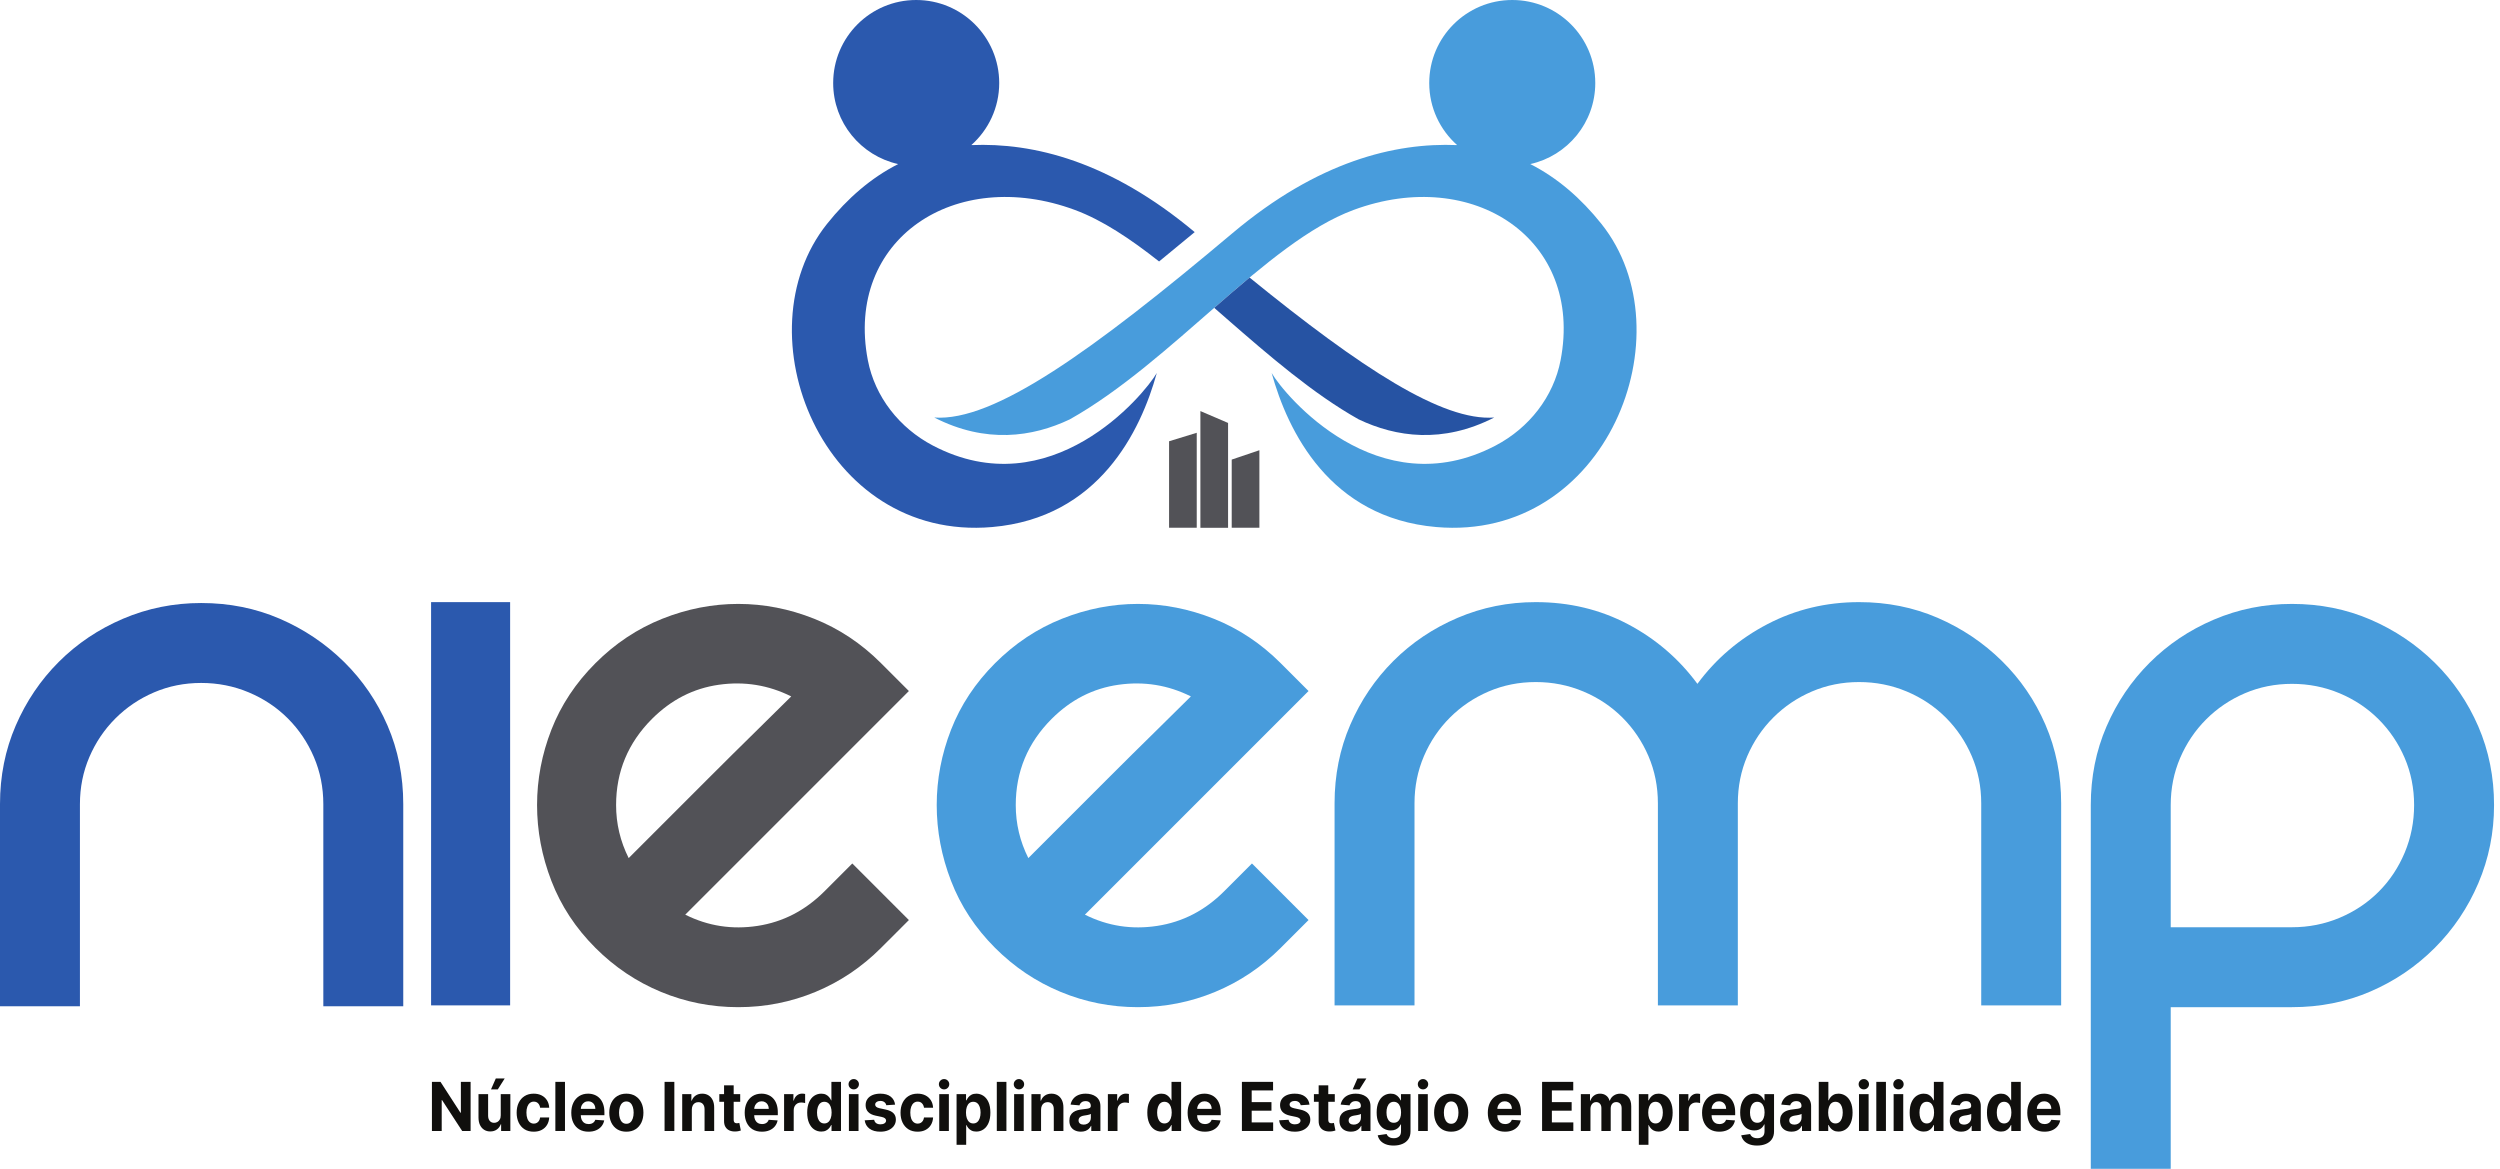 <svg width="385" height="180" viewBox="0 0 385 180" fill="none" xmlns="http://www.w3.org/2000/svg">
<path d="M72.473 166.607V174.17H71.173L68.075 169.41H68.023V174.17H66.517V166.607H67.838L70.912 171.364H70.975V166.607H72.473Z" fill="#100F0D"/>
<path d="M77.114 171.755V168.498H78.595V174.17H77.173V173.14H77.117C76.997 173.472 76.796 173.739 76.516 173.941C76.238 174.143 75.898 174.244 75.497 174.244C75.14 174.244 74.826 174.158 74.555 173.986C74.284 173.813 74.072 173.568 73.919 173.251C73.768 172.933 73.692 172.553 73.689 172.11V168.498H75.17V171.829C75.173 172.164 75.257 172.429 75.424 172.623C75.591 172.817 75.815 172.915 76.095 172.915C76.274 172.915 76.441 172.872 76.596 172.785C76.751 172.697 76.876 172.566 76.971 172.394C77.069 172.222 77.116 172.009 77.114 171.755ZM75.615 167.767L76.352 166.087H77.722L76.662 167.767H75.615Z" fill="#100F0D"/>
<path d="M82.193 174.281C81.646 174.281 81.175 174.158 80.781 173.912C80.389 173.663 80.088 173.318 79.877 172.878C79.668 172.437 79.564 171.93 79.564 171.356C79.564 170.775 79.67 170.266 79.88 169.828C80.094 169.387 80.396 169.043 80.788 168.797C81.18 168.549 81.646 168.424 82.186 168.424C82.652 168.424 83.059 168.514 83.409 168.694C83.76 168.874 84.037 169.126 84.24 169.451C84.444 169.776 84.557 170.157 84.578 170.596H83.18C83.141 170.313 83.036 170.085 82.867 169.912C82.7 169.738 82.481 169.65 82.21 169.65C81.981 169.65 81.78 169.717 81.609 169.85C81.439 169.98 81.307 170.171 81.212 170.422C81.117 170.673 81.07 170.977 81.07 171.334C81.07 171.696 81.116 172.004 81.209 172.257C81.304 172.511 81.437 172.704 81.609 172.837C81.78 172.97 81.981 173.037 82.21 173.037C82.379 173.037 82.531 173 82.665 172.926C82.802 172.852 82.915 172.745 83.003 172.605C83.093 172.462 83.152 172.291 83.18 172.091H84.578C84.555 172.525 84.443 172.906 84.244 173.236C84.047 173.563 83.775 173.819 83.427 174.004C83.079 174.189 82.668 174.281 82.193 174.281Z" fill="#100F0D"/>
<path d="M87.007 166.607V174.17H85.526V166.607H87.007Z" fill="#100F0D"/>
<path d="M90.627 174.281C90.078 174.281 89.605 174.163 89.209 173.927C88.815 173.688 88.511 173.35 88.298 172.915C88.085 172.477 87.978 171.958 87.978 171.36C87.978 170.777 88.085 170.265 88.298 169.824C88.511 169.383 88.811 169.04 89.198 168.794C89.588 168.547 90.044 168.424 90.568 168.424C90.921 168.424 91.249 168.485 91.552 168.605C91.858 168.723 92.125 168.902 92.352 169.141C92.581 169.379 92.76 169.68 92.887 170.042C93.015 170.401 93.079 170.822 93.079 171.305V171.737H88.569V170.762H91.684C91.684 170.535 91.638 170.335 91.545 170.16C91.453 169.985 91.324 169.848 91.159 169.75C90.997 169.649 90.808 169.599 90.593 169.599C90.368 169.599 90.168 169.654 89.995 169.765C89.823 169.873 89.689 170.02 89.591 170.204C89.494 170.386 89.444 170.589 89.442 170.814V171.74C89.442 172.021 89.49 172.264 89.588 172.468C89.688 172.672 89.828 172.83 90.008 172.941C90.189 173.051 90.404 173.107 90.652 173.107C90.816 173.107 90.967 173.082 91.104 173.033C91.24 172.984 91.358 172.91 91.455 172.811C91.552 172.713 91.626 172.592 91.677 172.449L93.047 172.545C92.978 172.895 92.835 173.2 92.62 173.461C92.406 173.72 92.13 173.922 91.792 174.067C91.456 174.21 91.068 174.281 90.627 174.281Z" fill="#100F0D"/>
<path d="M96.458 174.281C95.918 174.281 95.451 174.159 95.057 173.915C94.665 173.669 94.363 173.327 94.149 172.889C93.936 172.448 93.829 171.937 93.829 171.356C93.829 170.77 93.936 170.258 94.149 169.82C94.363 169.379 94.665 169.037 95.057 168.794C95.451 168.547 95.918 168.424 96.458 168.424C96.998 168.424 97.464 168.547 97.856 168.794C98.25 169.037 98.553 169.379 98.767 169.82C98.98 170.258 99.087 170.77 99.087 171.356C99.087 171.937 98.98 172.448 98.767 172.889C98.553 173.327 98.25 173.669 97.856 173.915C97.464 174.159 96.998 174.281 96.458 174.281ZM96.465 173.062C96.711 173.062 96.916 172.989 97.08 172.841C97.245 172.691 97.369 172.486 97.452 172.228C97.538 171.969 97.581 171.675 97.581 171.345C97.581 171.015 97.538 170.721 97.452 170.463C97.369 170.204 97.245 170 97.08 169.85C96.916 169.7 96.711 169.624 96.465 169.624C96.217 169.624 96.008 169.7 95.839 169.85C95.672 170 95.546 170.204 95.46 170.463C95.377 170.721 95.335 171.015 95.335 171.345C95.335 171.675 95.377 171.969 95.46 172.228C95.546 172.486 95.672 172.691 95.839 172.841C96.008 172.989 96.217 173.062 96.465 173.062Z" fill="#100F0D"/>
<path d="M103.849 166.607V174.17H102.343V166.607H103.849Z" fill="#100F0D"/>
<path d="M106.541 170.891V174.17H105.06V168.498H106.471V169.499H106.534C106.652 169.169 106.85 168.908 107.128 168.716C107.407 168.522 107.744 168.424 108.14 168.424C108.511 168.424 108.834 168.51 109.11 168.683C109.386 168.855 109.6 169.101 109.753 169.421C109.906 169.739 109.983 170.118 109.983 170.559V174.17H108.502V170.839C108.504 170.492 108.421 170.221 108.251 170.027C108.082 169.83 107.849 169.732 107.553 169.732C107.353 169.732 107.177 169.777 107.024 169.868C106.873 169.959 106.755 170.092 106.669 170.267C106.586 170.439 106.543 170.647 106.541 170.891Z" fill="#100F0D"/>
<path d="M113.991 168.498V169.68H110.775V168.498H113.991ZM111.505 167.139H112.986V172.427C112.986 172.573 113.007 172.686 113.049 172.767C113.09 172.846 113.148 172.901 113.222 172.933C113.299 172.965 113.387 172.981 113.487 172.981C113.556 172.981 113.626 172.975 113.695 172.963C113.765 172.948 113.818 172.937 113.855 172.929L114.088 174.1C114.014 174.125 113.91 174.153 113.775 174.185C113.641 174.22 113.477 174.24 113.285 174.248C112.928 174.263 112.615 174.212 112.346 174.096C112.08 173.981 111.872 173.801 111.724 173.557C111.576 173.314 111.503 173.006 111.505 172.634V167.139Z" fill="#100F0D"/>
<path d="M117.332 174.281C116.783 174.281 116.31 174.163 115.913 173.927C115.519 173.688 115.216 173.35 115.003 172.915C114.789 172.477 114.683 171.958 114.683 171.36C114.683 170.777 114.789 170.265 115.003 169.824C115.216 169.383 115.516 169.04 115.903 168.794C116.292 168.547 116.749 168.424 117.273 168.424C117.625 168.424 117.953 168.485 118.257 168.605C118.563 168.723 118.829 168.902 119.057 169.141C119.286 169.379 119.464 169.68 119.592 170.042C119.719 170.401 119.783 170.822 119.783 171.305V171.737H115.274V170.762H118.389C118.389 170.535 118.343 170.335 118.25 170.16C118.157 169.985 118.029 169.848 117.864 169.75C117.702 169.649 117.513 169.599 117.297 169.599C117.072 169.599 116.873 169.654 116.699 169.765C116.528 169.873 116.393 170.02 116.296 170.204C116.199 170.386 116.149 170.589 116.146 170.814V171.74C116.146 172.021 116.195 172.264 116.292 172.468C116.392 172.672 116.532 172.83 116.713 172.941C116.894 173.051 117.108 173.107 117.356 173.107C117.521 173.107 117.672 173.082 117.808 173.033C117.945 172.984 118.062 172.91 118.16 172.811C118.257 172.713 118.331 172.592 118.382 172.449L119.752 172.545C119.682 172.895 119.54 173.2 119.324 173.461C119.111 173.72 118.835 173.922 118.497 174.067C118.161 174.21 117.772 174.281 117.332 174.281Z" fill="#100F0D"/>
<path d="M120.75 174.17V168.498H122.186V169.488H122.241C122.339 169.136 122.502 168.87 122.732 168.69C122.961 168.508 123.225 168.417 123.524 168.417C123.598 168.417 123.678 168.422 123.764 168.432C123.85 168.442 123.925 168.455 123.99 168.472V169.868C123.921 169.846 123.824 169.826 123.702 169.809C123.579 169.792 123.466 169.783 123.364 169.783C123.146 169.783 122.952 169.834 122.78 169.935C122.611 170.033 122.477 170.171 122.377 170.348C122.28 170.525 122.231 170.73 122.231 170.961V174.17H120.75Z" fill="#100F0D"/>
<path d="M126.475 174.263C126.07 174.263 125.702 174.152 125.373 173.93C125.046 173.706 124.787 173.378 124.594 172.944C124.404 172.509 124.309 171.974 124.309 171.342C124.309 170.692 124.408 170.151 124.605 169.72C124.802 169.287 125.064 168.963 125.39 168.749C125.72 168.533 126.08 168.424 126.472 168.424C126.771 168.424 127.02 168.478 127.219 168.587C127.421 168.693 127.583 168.826 127.706 168.986C127.831 169.143 127.926 169.298 127.991 169.451H128.036V166.607H129.514V174.17H128.054V173.262H127.991C127.922 173.419 127.823 173.576 127.696 173.731C127.57 173.883 127.407 174.01 127.205 174.111C127.006 174.212 126.763 174.263 126.475 174.263ZM126.945 173.011C127.183 173.011 127.385 172.942 127.55 172.804C127.716 172.664 127.844 172.468 127.932 172.217C128.022 171.966 128.068 171.671 128.068 171.334C128.068 170.997 128.024 170.704 127.935 170.455C127.847 170.207 127.72 170.015 127.553 169.879C127.386 169.744 127.183 169.676 126.945 169.676C126.701 169.676 126.496 169.746 126.329 169.887C126.162 170.027 126.036 170.221 125.95 170.47C125.864 170.719 125.822 171.007 125.822 171.334C125.822 171.664 125.864 171.956 125.95 172.209C126.038 172.461 126.165 172.657 126.329 172.8C126.496 172.941 126.701 173.011 126.945 173.011Z" fill="#100F0D"/>
<path d="M130.732 174.17V168.498H132.213V174.17H130.732ZM131.476 167.767C131.256 167.767 131.067 167.689 130.909 167.534C130.754 167.377 130.676 167.188 130.676 166.969C130.676 166.753 130.754 166.567 130.909 166.412C131.067 166.254 131.256 166.175 131.476 166.175C131.696 166.175 131.884 166.254 132.039 166.412C132.197 166.567 132.275 166.753 132.275 166.969C132.275 167.188 132.197 167.377 132.039 167.534C131.884 167.689 131.696 167.767 131.476 167.767Z" fill="#100F0D"/>
<path d="M137.843 170.116L136.487 170.204C136.464 170.081 136.414 169.97 136.337 169.872C136.261 169.771 136.16 169.691 136.035 169.632C135.912 169.57 135.765 169.54 135.593 169.54C135.364 169.54 135.17 169.591 135.013 169.695C134.855 169.796 134.776 169.931 134.776 170.101C134.776 170.236 134.827 170.351 134.929 170.444C135.031 170.538 135.206 170.613 135.454 170.67L136.421 170.876C136.94 170.99 137.327 171.172 137.582 171.423C137.837 171.674 137.964 172.004 137.964 172.413C137.964 172.784 137.861 173.11 137.655 173.391C137.451 173.672 137.171 173.891 136.814 174.048C136.459 174.204 136.05 174.281 135.586 174.281C134.879 174.281 134.316 174.125 133.897 173.812C133.479 173.497 133.235 173.069 133.163 172.527L134.62 172.446C134.664 172.675 134.77 172.849 134.94 172.97C135.109 173.088 135.325 173.147 135.59 173.147C135.849 173.147 136.058 173.094 136.216 172.989C136.375 172.88 136.457 172.741 136.459 172.571C136.457 172.429 136.4 172.312 136.289 172.22C136.177 172.127 136.006 172.056 135.774 172.006L134.849 171.811C134.328 171.7 133.939 171.508 133.684 171.235C133.432 170.961 133.305 170.613 133.305 170.189C133.305 169.825 133.398 169.511 133.584 169.248C133.771 168.984 134.034 168.781 134.373 168.638C134.714 168.496 135.112 168.424 135.569 168.424C136.243 168.424 136.774 168.576 137.161 168.878C137.551 169.181 137.778 169.594 137.843 170.116Z" fill="#100F0D"/>
<path d="M141.31 174.281C140.763 174.281 140.292 174.158 139.898 173.912C139.507 173.663 139.205 173.318 138.994 172.878C138.786 172.437 138.681 171.93 138.681 171.356C138.681 170.775 138.787 170.266 138.998 169.828C139.211 169.387 139.514 169.043 139.905 168.797C140.297 168.549 140.763 168.424 141.303 168.424C141.769 168.424 142.177 168.514 142.527 168.694C142.877 168.874 143.154 169.126 143.358 169.451C143.562 169.776 143.674 170.157 143.695 170.596H142.297C142.258 170.313 142.154 170.085 141.984 169.912C141.818 169.738 141.599 169.65 141.327 169.65C141.098 169.65 140.897 169.717 140.726 169.85C140.557 169.98 140.425 170.171 140.33 170.422C140.234 170.673 140.187 170.977 140.187 171.334C140.187 171.696 140.233 172.004 140.326 172.257C140.421 172.511 140.554 172.704 140.726 172.837C140.897 172.97 141.098 173.037 141.327 173.037C141.497 173.037 141.648 173 141.783 172.926C141.92 172.852 142.032 172.745 142.12 172.605C142.21 172.462 142.27 172.291 142.297 172.091H143.695C143.672 172.525 143.561 172.906 143.361 173.236C143.164 173.563 142.892 173.819 142.544 174.004C142.197 174.189 141.785 174.281 141.31 174.281Z" fill="#100F0D"/>
<path d="M144.643 174.17V168.498H146.125V174.17H144.643ZM145.387 167.767C145.167 167.767 144.978 167.689 144.821 167.534C144.665 167.377 144.588 167.188 144.588 166.969C144.588 166.753 144.665 166.567 144.821 166.412C144.978 166.254 145.167 166.175 145.387 166.175C145.608 166.175 145.795 166.254 145.951 166.412C146.108 166.567 146.187 166.753 146.187 166.969C146.187 167.188 146.108 167.377 145.951 167.534C145.795 167.689 145.608 167.767 145.387 167.767Z" fill="#100F0D"/>
<path d="M147.311 176.297V168.498H148.771V169.451H148.837C148.902 169.298 148.996 169.143 149.119 168.986C149.244 168.826 149.406 168.693 149.606 168.587C149.807 168.478 150.058 168.424 150.357 168.424C150.746 168.424 151.105 168.533 151.435 168.749C151.764 168.963 152.027 169.287 152.224 169.72C152.421 170.151 152.519 170.692 152.519 171.342C152.519 171.974 152.423 172.509 152.231 172.944C152.041 173.378 151.781 173.706 151.452 173.93C151.125 174.152 150.759 174.263 150.353 174.263C150.066 174.263 149.821 174.212 149.62 174.111C149.42 174.01 149.257 173.883 149.129 173.731C149.002 173.576 148.905 173.419 148.837 173.262H148.792V176.297H147.311ZM148.761 171.334C148.761 171.671 148.805 171.966 148.893 172.217C148.981 172.468 149.109 172.664 149.275 172.804C149.442 172.942 149.645 173.011 149.884 173.011C150.125 173.011 150.329 172.941 150.496 172.8C150.663 172.657 150.789 172.461 150.875 172.209C150.963 171.956 151.007 171.664 151.007 171.334C151.007 171.007 150.964 170.719 150.878 170.47C150.792 170.221 150.666 170.027 150.499 169.887C150.332 169.746 150.127 169.676 149.884 169.676C149.643 169.676 149.439 169.744 149.272 169.879C149.107 170.015 148.981 170.207 148.893 170.455C148.805 170.704 148.761 170.997 148.761 171.334Z" fill="#100F0D"/>
<path d="M154.988 166.607V174.17H153.507V166.607H154.988Z" fill="#100F0D"/>
<path d="M156.174 174.17V168.498H157.655V174.17H156.174ZM156.918 167.767C156.698 167.767 156.509 167.689 156.352 167.534C156.196 167.377 156.119 167.188 156.119 166.969C156.119 166.753 156.196 166.567 156.352 166.412C156.509 166.254 156.698 166.175 156.918 166.175C157.139 166.175 157.326 166.254 157.482 166.412C157.639 166.567 157.718 166.753 157.718 166.969C157.718 167.188 157.639 167.377 157.482 167.534C157.326 167.689 157.139 167.767 156.918 167.767Z" fill="#100F0D"/>
<path d="M160.323 170.891V174.17H158.842V168.498H160.253V169.499H160.316C160.434 169.169 160.632 168.908 160.911 168.716C161.189 168.522 161.526 168.424 161.922 168.424C162.293 168.424 162.617 168.51 162.892 168.683C163.168 168.855 163.383 169.101 163.536 169.421C163.689 169.739 163.765 170.118 163.765 170.559V174.17H162.284V170.839C162.286 170.492 162.203 170.221 162.034 170.027C161.864 169.83 161.631 169.732 161.335 169.732C161.135 169.732 160.959 169.777 160.806 169.868C160.656 169.959 160.537 170.092 160.452 170.267C160.368 170.439 160.325 170.647 160.323 170.891Z" fill="#100F0D"/>
<path d="M166.455 174.277C166.115 174.277 165.811 174.215 165.544 174.089C165.278 173.961 165.067 173.773 164.912 173.524C164.759 173.273 164.682 172.96 164.682 172.586C164.682 172.271 164.737 172.006 164.845 171.792C164.954 171.578 165.103 171.406 165.291 171.275C165.478 171.145 165.692 171.046 165.93 170.98C166.171 170.913 166.424 170.866 166.688 170.839C166.999 170.805 167.249 170.773 167.439 170.743C167.629 170.711 167.767 170.665 167.853 170.603C167.939 170.541 167.982 170.45 167.982 170.33V170.308C167.982 170.074 167.912 169.893 167.773 169.765C167.636 169.637 167.442 169.573 167.189 169.573C166.922 169.573 166.71 169.636 166.553 169.761C166.395 169.884 166.291 170.039 166.24 170.226L164.87 170.108C164.939 169.764 165.076 169.466 165.28 169.215C165.484 168.961 165.747 168.766 166.069 168.631C166.394 168.493 166.769 168.424 167.196 168.424C167.493 168.424 167.776 168.461 168.048 168.535C168.321 168.609 168.563 168.723 168.774 168.878C168.988 169.034 169.156 169.233 169.278 169.477C169.401 169.718 169.463 170.007 169.463 170.345V174.17H168.058V173.384H168.016C167.931 173.561 167.816 173.717 167.672 173.853C167.528 173.986 167.356 174.09 167.154 174.167C166.952 174.24 166.719 174.277 166.455 174.277ZM166.879 173.192C167.097 173.192 167.29 173.146 167.457 173.055C167.623 172.962 167.754 172.836 167.849 172.678C167.944 172.521 167.992 172.342 167.992 172.143V171.541C167.946 171.573 167.882 171.603 167.801 171.63C167.722 171.654 167.633 171.678 167.533 171.7C167.433 171.719 167.334 171.738 167.234 171.755C167.134 171.77 167.044 171.783 166.963 171.796C166.789 171.823 166.637 171.866 166.507 171.925C166.378 171.984 166.277 172.064 166.205 172.165C166.133 172.264 166.097 172.387 166.097 172.534C166.097 172.749 166.17 172.912 166.316 173.026C166.465 173.136 166.652 173.192 166.879 173.192Z" fill="#100F0D"/>
<path d="M170.612 174.17V168.498H172.048V169.488H172.103C172.201 169.136 172.364 168.87 172.594 168.69C172.823 168.508 173.087 168.417 173.386 168.417C173.46 168.417 173.54 168.422 173.626 168.432C173.712 168.442 173.787 168.455 173.852 168.472V169.868C173.783 169.846 173.686 169.826 173.564 169.809C173.441 169.792 173.328 169.783 173.226 169.783C173.009 169.783 172.814 169.834 172.642 169.935C172.473 170.033 172.339 170.171 172.239 170.348C172.142 170.525 172.093 170.73 172.093 170.961V174.17H170.612Z" fill="#100F0D"/>
<path d="M178.852 174.263C178.446 174.263 178.079 174.152 177.75 173.93C177.423 173.706 177.163 173.378 176.971 172.944C176.781 172.509 176.686 171.974 176.686 171.342C176.686 170.692 176.784 170.151 176.981 169.72C177.178 169.287 177.44 168.963 177.767 168.749C178.096 168.533 178.457 168.424 178.848 168.424C179.147 168.424 179.397 168.478 179.596 168.587C179.798 168.693 179.96 168.826 180.083 168.986C180.208 169.143 180.303 169.298 180.368 169.451H180.413V166.607H181.891V174.17H180.43V173.262H180.368C180.298 173.419 180.2 173.576 180.072 173.731C179.947 173.883 179.784 174.01 179.582 174.111C179.383 174.212 179.139 174.263 178.852 174.263ZM179.321 173.011C179.56 173.011 179.762 172.942 179.926 172.804C180.093 172.664 180.221 172.468 180.309 172.217C180.399 171.966 180.444 171.671 180.444 171.334C180.444 170.997 180.4 170.704 180.312 170.455C180.224 170.207 180.097 170.015 179.93 169.879C179.763 169.744 179.56 169.676 179.321 169.676C179.078 169.676 178.873 169.746 178.706 169.887C178.539 170.027 178.413 170.221 178.327 170.47C178.241 170.719 178.198 171.007 178.198 171.334C178.198 171.664 178.241 171.956 178.327 172.209C178.415 172.461 178.541 172.657 178.706 172.8C178.873 172.941 179.078 173.011 179.321 173.011Z" fill="#100F0D"/>
<path d="M185.542 174.281C184.993 174.281 184.52 174.163 184.124 173.927C183.73 173.688 183.426 173.35 183.213 172.915C182.999 172.477 182.893 171.958 182.893 171.36C182.893 170.777 182.999 170.265 183.213 169.824C183.426 169.383 183.726 169.04 184.113 168.794C184.503 168.547 184.959 168.424 185.483 168.424C185.835 168.424 186.163 168.485 186.467 168.605C186.773 168.723 187.04 168.902 187.267 169.141C187.496 169.379 187.675 169.68 187.802 170.042C187.93 170.401 187.993 170.822 187.993 171.305V171.737H183.484V170.762H186.599C186.599 170.535 186.553 170.335 186.46 170.16C186.367 169.985 186.239 169.848 186.074 169.75C185.912 169.649 185.723 169.599 185.507 169.599C185.283 169.599 185.083 169.654 184.909 169.765C184.738 169.873 184.603 170.02 184.506 170.204C184.409 170.386 184.359 170.589 184.357 170.814V171.74C184.357 172.021 184.405 172.264 184.503 172.468C184.602 172.672 184.743 172.83 184.923 172.941C185.104 173.051 185.318 173.107 185.567 173.107C185.731 173.107 185.882 173.082 186.019 173.033C186.155 172.984 186.272 172.91 186.37 172.811C186.467 172.713 186.541 172.592 186.592 172.449L187.962 172.545C187.893 172.895 187.75 173.2 187.534 173.461C187.321 173.72 187.045 173.922 186.707 174.067C186.371 174.21 185.983 174.281 185.542 174.281Z" fill="#100F0D"/>
<path d="M191.254 174.17V166.607H196.052V167.926H192.759V169.728H195.805V171.046H192.759V172.852H196.066V174.17H191.254Z" fill="#100F0D"/>
<path d="M201.664 170.116L200.308 170.204C200.285 170.081 200.235 169.97 200.159 169.872C200.082 169.771 199.981 169.691 199.856 169.632C199.733 169.57 199.586 169.54 199.415 169.54C199.185 169.54 198.992 169.591 198.834 169.695C198.676 169.796 198.598 169.931 198.598 170.101C198.598 170.236 198.649 170.351 198.751 170.444C198.853 170.538 199.028 170.613 199.276 170.67L200.242 170.876C200.761 170.99 201.148 171.172 201.403 171.423C201.658 171.674 201.786 172.004 201.786 172.413C201.786 172.784 201.683 173.11 201.476 173.391C201.272 173.672 200.992 173.891 200.635 174.048C200.28 174.204 199.871 174.281 199.408 174.281C198.701 174.281 198.138 174.125 197.718 173.812C197.301 173.497 197.056 173.069 196.984 172.527L198.441 172.446C198.485 172.675 198.592 172.849 198.761 172.97C198.93 173.088 199.147 173.147 199.411 173.147C199.671 173.147 199.879 173.094 200.037 172.989C200.197 172.88 200.278 172.741 200.28 172.571C200.278 172.429 200.221 172.312 200.11 172.22C199.999 172.127 199.827 172.056 199.596 172.006L198.671 171.811C198.149 171.7 197.761 171.508 197.506 171.235C197.253 170.961 197.127 170.613 197.127 170.189C197.127 169.825 197.22 169.511 197.405 169.248C197.593 168.984 197.856 168.781 198.194 168.638C198.535 168.496 198.934 168.424 199.39 168.424C200.065 168.424 200.596 168.576 200.983 168.878C201.372 169.181 201.599 169.594 201.664 170.116Z" fill="#100F0D"/>
<path d="M205.559 168.498V169.68H202.343V168.498H205.559ZM203.073 167.139H204.554V172.427C204.554 172.573 204.575 172.686 204.617 172.767C204.659 172.846 204.717 172.901 204.791 172.933C204.867 172.965 204.955 172.981 205.055 172.981C205.125 172.981 205.194 172.975 205.264 172.963C205.333 172.948 205.386 172.937 205.424 172.929L205.656 174.1C205.582 174.125 205.478 174.153 205.344 174.185C205.209 174.22 205.046 174.24 204.853 174.248C204.496 174.263 204.183 174.212 203.915 174.096C203.648 173.981 203.441 173.801 203.292 173.557C203.144 173.314 203.071 173.006 203.073 172.634V167.139Z" fill="#100F0D"/>
<path d="M208.047 174.277C207.706 174.277 207.402 174.215 207.136 174.089C206.869 173.961 206.658 173.773 206.503 173.524C206.35 173.273 206.274 172.96 206.274 172.586C206.274 172.271 206.328 172.006 206.437 171.792C206.546 171.578 206.694 171.406 206.882 171.275C207.07 171.145 207.283 171.046 207.522 170.98C207.763 170.913 208.016 170.866 208.28 170.839C208.59 170.805 208.841 170.773 209.031 170.743C209.221 170.711 209.359 170.665 209.444 170.603C209.53 170.541 209.573 170.45 209.573 170.33V170.308C209.573 170.074 209.504 169.893 209.365 169.765C209.228 169.637 209.033 169.573 208.78 169.573C208.514 169.573 208.302 169.636 208.144 169.761C207.987 169.884 207.882 170.039 207.831 170.226L206.461 170.108C206.531 169.764 206.668 169.466 206.872 169.215C207.076 168.961 207.339 168.766 207.661 168.631C207.985 168.493 208.361 168.424 208.787 168.424C209.084 168.424 209.368 168.461 209.639 168.535C209.913 168.609 210.155 168.723 210.366 168.878C210.579 169.034 210.747 169.233 210.87 169.477C210.993 169.718 211.054 170.007 211.054 170.345V174.17H209.65V173.384H209.608C209.522 173.561 209.407 173.717 209.264 173.853C209.12 173.986 208.947 174.09 208.746 174.167C208.544 174.24 208.311 174.277 208.047 174.277ZM208.471 173.192C208.689 173.192 208.881 173.146 209.048 173.055C209.215 172.962 209.346 172.836 209.441 172.678C209.536 172.521 209.584 172.342 209.584 172.143V171.541C209.537 171.573 209.473 171.603 209.392 171.63C209.314 171.654 209.224 171.678 209.125 171.7C209.025 171.719 208.925 171.738 208.826 171.755C208.726 171.77 208.636 171.783 208.554 171.796C208.381 171.823 208.229 171.866 208.099 171.925C207.969 171.984 207.868 172.064 207.796 172.165C207.725 172.264 207.689 172.387 207.689 172.534C207.689 172.749 207.762 172.912 207.908 173.026C208.056 173.136 208.244 173.192 208.471 173.192ZM208.311 167.767L209.048 166.087H210.418L209.358 167.767H208.311Z" fill="#100F0D"/>
<path d="M214.609 176.416C214.13 176.416 213.718 176.345 213.375 176.205C213.034 176.067 212.763 175.879 212.561 175.64C212.36 175.401 212.229 175.133 212.169 174.835L213.538 174.639C213.58 174.753 213.646 174.858 213.737 174.957C213.827 175.055 213.946 175.134 214.095 175.193C214.245 175.255 214.429 175.286 214.644 175.286C214.966 175.286 215.232 175.202 215.44 175.034C215.651 174.869 215.757 174.592 215.757 174.204V173.166H215.694C215.629 173.323 215.532 173.472 215.402 173.613C215.272 173.753 215.105 173.867 214.901 173.956C214.697 174.045 214.454 174.089 214.171 174.089C213.77 174.089 213.405 173.991 213.076 173.794C212.749 173.594 212.488 173.29 212.294 172.881C212.101 172.47 212.005 171.951 212.005 171.323C212.005 170.681 212.104 170.144 212.301 169.713C212.498 169.282 212.76 168.96 213.086 168.746C213.416 168.531 213.776 168.424 214.168 168.424C214.467 168.424 214.717 168.478 214.919 168.587C215.12 168.693 215.283 168.826 215.406 168.986C215.531 169.143 215.627 169.298 215.694 169.451H215.75V168.498H217.22V174.226C217.22 174.708 217.109 175.112 216.887 175.437C216.664 175.762 216.356 176.006 215.962 176.168C215.57 176.333 215.119 176.416 214.609 176.416ZM214.641 172.907C214.879 172.907 215.081 172.845 215.246 172.719C215.412 172.591 215.54 172.409 215.628 172.172C215.718 171.934 215.764 171.648 215.764 171.316C215.764 170.983 215.72 170.695 215.632 170.452C215.543 170.205 215.416 170.015 215.249 169.879C215.082 169.744 214.879 169.676 214.641 169.676C214.397 169.676 214.192 169.746 214.025 169.887C213.858 170.024 213.732 170.217 213.646 170.463C213.56 170.709 213.518 170.993 213.518 171.316C213.518 171.643 213.56 171.926 213.646 172.165C213.734 172.401 213.861 172.585 214.025 172.715C214.192 172.843 214.397 172.907 214.641 172.907Z" fill="#100F0D"/>
<path d="M218.399 174.17V168.498H219.88V174.17H218.399ZM219.143 167.767C218.923 167.767 218.734 167.689 218.576 167.534C218.421 167.377 218.343 167.188 218.343 166.969C218.343 166.753 218.421 166.567 218.576 166.412C218.734 166.254 218.923 166.175 219.143 166.175C219.363 166.175 219.551 166.254 219.706 166.412C219.864 166.567 219.943 166.753 219.943 166.969C219.943 167.188 219.864 167.377 219.706 167.534C219.551 167.689 219.363 167.767 219.143 167.767Z" fill="#100F0D"/>
<path d="M223.48 174.281C222.94 174.281 222.472 174.159 222.078 173.915C221.687 173.669 221.384 173.327 221.171 172.889C220.958 172.448 220.851 171.937 220.851 171.356C220.851 170.77 220.958 170.258 221.171 169.82C221.384 169.379 221.687 169.037 222.078 168.794C222.472 168.547 222.94 168.424 223.48 168.424C224.02 168.424 224.486 168.547 224.877 168.794C225.271 169.037 225.575 169.379 225.788 169.82C226.001 170.258 226.108 170.77 226.108 171.356C226.108 171.937 226.001 172.448 225.788 172.889C225.575 173.327 225.271 173.669 224.877 173.915C224.486 174.159 224.02 174.281 223.48 174.281ZM223.487 173.062C223.732 173.062 223.937 172.989 224.102 172.841C224.266 172.691 224.39 172.486 224.474 172.228C224.56 171.969 224.603 171.675 224.603 171.345C224.603 171.015 224.56 170.721 224.474 170.463C224.39 170.204 224.266 170 224.102 169.85C223.937 169.7 223.732 169.624 223.487 169.624C223.239 169.624 223.03 169.7 222.861 169.85C222.694 170 222.567 170.204 222.482 170.463C222.398 170.721 222.357 171.015 222.357 171.345C222.357 171.675 222.398 171.969 222.482 172.228C222.567 172.486 222.694 172.691 222.861 172.841C223.03 172.989 223.239 173.062 223.487 173.062Z" fill="#100F0D"/>
<path d="M231.771 174.281C231.222 174.281 230.749 174.163 230.352 173.927C229.958 173.688 229.655 173.35 229.441 172.915C229.228 172.477 229.122 171.958 229.122 171.36C229.122 170.777 229.228 170.265 229.441 169.824C229.655 169.383 229.955 169.04 230.342 168.794C230.731 168.547 231.188 168.424 231.712 168.424C232.064 168.424 232.392 168.485 232.696 168.605C233.002 168.723 233.268 168.902 233.495 169.141C233.725 169.379 233.903 169.68 234.031 170.042C234.158 170.401 234.222 170.822 234.222 171.305V171.737H229.713V170.762H232.828C232.828 170.535 232.782 170.335 232.689 170.16C232.596 169.985 232.467 169.848 232.303 169.75C232.141 169.649 231.952 169.599 231.736 169.599C231.511 169.599 231.312 169.654 231.138 169.765C230.967 169.873 230.832 170.02 230.735 170.204C230.637 170.386 230.588 170.589 230.585 170.814V171.74C230.585 172.021 230.634 172.264 230.731 172.468C230.831 172.672 230.971 172.83 231.152 172.941C231.333 173.051 231.547 173.107 231.795 173.107C231.96 173.107 232.111 173.082 232.247 173.033C232.384 172.984 232.501 172.91 232.598 172.811C232.696 172.713 232.77 172.592 232.821 172.449L234.191 172.545C234.121 172.895 233.979 173.2 233.763 173.461C233.55 173.72 233.274 173.922 232.936 174.067C232.6 174.21 232.211 174.281 231.771 174.281Z" fill="#100F0D"/>
<path d="M237.482 174.17V166.607H242.281V167.926H238.988V169.728H242.034V171.046H238.988V172.852H242.294V174.17H237.482Z" fill="#100F0D"/>
<path d="M243.45 174.17V168.498H244.861V169.499H244.924C245.035 169.167 245.22 168.904 245.48 168.712C245.74 168.52 246.05 168.424 246.412 168.424C246.778 168.424 247.09 168.522 247.347 168.716C247.604 168.908 247.776 169.169 247.862 169.499H247.917C248.026 169.174 248.223 168.914 248.508 168.72C248.796 168.523 249.135 168.424 249.527 168.424C250.025 168.424 250.43 168.593 250.741 168.93C251.053 169.265 251.21 169.74 251.21 170.356V174.17H249.732V170.666C249.732 170.351 249.653 170.114 249.496 169.957C249.338 169.799 249.141 169.72 248.905 169.72C248.636 169.72 248.426 169.812 248.275 169.994C248.125 170.173 248.049 170.411 248.049 170.706V174.17H246.614V170.633C246.614 170.354 246.538 170.133 246.388 169.968C246.239 169.803 246.043 169.72 245.8 169.72C245.635 169.72 245.487 169.765 245.355 169.853C245.225 169.94 245.122 170.061 245.045 170.219C244.969 170.374 244.931 170.556 244.931 170.766V174.17H243.45Z" fill="#100F0D"/>
<path d="M252.38 176.297V168.498H253.84V169.451H253.906C253.971 169.298 254.065 169.143 254.188 168.986C254.313 168.826 254.475 168.693 254.675 168.587C254.876 168.478 255.127 168.424 255.426 168.424C255.815 168.424 256.174 168.533 256.503 168.749C256.833 168.963 257.096 169.287 257.293 169.72C257.49 170.151 257.588 170.692 257.588 171.342C257.588 171.974 257.492 172.509 257.3 172.944C257.109 173.378 256.85 173.706 256.521 173.93C256.194 174.152 255.828 174.263 255.422 174.263C255.135 174.263 254.89 174.212 254.688 174.111C254.489 174.01 254.326 173.883 254.198 173.731C254.071 173.576 253.973 173.419 253.906 173.262H253.861V176.297H252.38ZM253.83 171.334C253.83 171.671 253.874 171.966 253.962 172.217C254.05 172.468 254.177 172.664 254.344 172.804C254.511 172.942 254.714 173.011 254.953 173.011C255.194 173.011 255.398 172.941 255.565 172.8C255.731 172.657 255.858 172.461 255.944 172.209C256.032 171.956 256.076 171.664 256.076 171.334C256.076 171.007 256.033 170.719 255.947 170.47C255.861 170.221 255.735 170.027 255.568 169.887C255.401 169.746 255.196 169.676 254.953 169.676C254.712 169.676 254.508 169.744 254.341 169.879C254.176 170.015 254.05 170.207 253.962 170.455C253.874 170.704 253.83 170.997 253.83 171.334Z" fill="#100F0D"/>
<path d="M258.576 174.17V168.498H260.011V169.488H260.067C260.164 169.136 260.328 168.87 260.557 168.69C260.787 168.508 261.051 168.417 261.35 168.417C261.424 168.417 261.504 168.422 261.59 168.432C261.676 168.442 261.751 168.455 261.816 168.472V169.868C261.746 169.846 261.65 169.826 261.527 169.809C261.405 169.792 261.292 169.783 261.19 169.783C260.972 169.783 260.778 169.834 260.606 169.935C260.437 170.033 260.302 170.171 260.203 170.348C260.105 170.525 260.057 170.73 260.057 170.961V174.17H258.576Z" fill="#100F0D"/>
<path d="M264.767 174.281C264.218 174.281 263.745 174.163 263.348 173.927C262.954 173.688 262.651 173.35 262.437 172.915C262.224 172.477 262.118 171.958 262.118 171.36C262.118 170.777 262.224 170.265 262.437 169.824C262.651 169.383 262.951 169.04 263.338 168.794C263.727 168.547 264.184 168.424 264.708 168.424C265.06 168.424 265.388 168.485 265.692 168.605C265.998 168.723 266.264 168.902 266.491 169.141C266.721 169.379 266.899 169.68 267.027 170.042C267.154 170.401 267.218 170.822 267.218 171.305V171.737H262.709V170.762H265.824C265.824 170.535 265.777 170.335 265.685 170.16C265.592 169.985 265.463 169.848 265.299 169.75C265.137 169.649 264.948 169.599 264.732 169.599C264.507 169.599 264.308 169.654 264.134 169.765C263.963 169.873 263.828 170.02 263.731 170.204C263.633 170.386 263.584 170.589 263.581 170.814V171.74C263.581 172.021 263.63 172.264 263.727 172.468C263.827 172.672 263.967 172.83 264.148 172.941C264.329 173.051 264.543 173.107 264.791 173.107C264.956 173.107 265.106 173.082 265.243 173.033C265.38 172.984 265.497 172.91 265.594 172.811C265.692 172.713 265.766 172.592 265.817 172.449L267.187 172.545C267.117 172.895 266.975 173.2 266.759 173.461C266.546 173.72 266.27 173.922 265.932 174.067C265.596 174.21 265.207 174.281 264.767 174.281Z" fill="#100F0D"/>
<path d="M270.591 176.416C270.111 176.416 269.699 176.345 269.356 176.205C269.016 176.067 268.744 175.879 268.543 175.64C268.341 175.401 268.21 175.133 268.15 174.835L269.52 174.639C269.561 174.753 269.628 174.858 269.718 174.957C269.808 175.055 269.928 175.134 270.076 175.193C270.227 175.255 270.41 175.286 270.625 175.286C270.948 175.286 271.213 175.202 271.422 175.034C271.632 174.869 271.738 174.592 271.738 174.204V173.166H271.675C271.61 173.323 271.513 173.472 271.383 173.613C271.254 173.753 271.087 173.867 270.883 173.956C270.679 174.045 270.435 174.089 270.153 174.089C269.752 174.089 269.386 173.991 269.057 173.794C268.73 173.594 268.47 173.29 268.275 172.881C268.083 172.47 267.986 171.951 267.986 171.323C267.986 170.681 268.085 170.144 268.282 169.713C268.479 169.282 268.741 168.96 269.068 168.746C269.397 168.531 269.757 168.424 270.149 168.424C270.448 168.424 270.698 168.478 270.9 168.587C271.102 168.693 271.264 168.826 271.387 168.986C271.512 169.143 271.608 169.298 271.675 169.451H271.731V168.498H273.202V174.226C273.202 174.708 273.09 175.112 272.868 175.437C272.645 175.762 272.337 176.006 271.943 176.168C271.551 176.333 271.101 176.416 270.591 176.416ZM270.622 172.907C270.861 172.907 271.062 172.845 271.227 172.719C271.394 172.591 271.521 172.409 271.609 172.172C271.7 171.934 271.745 171.648 271.745 171.316C271.745 170.983 271.701 170.695 271.613 170.452C271.525 170.205 271.397 170.015 271.23 169.879C271.063 169.744 270.861 169.676 270.622 169.676C270.378 169.676 270.173 169.746 270.006 169.887C269.84 170.024 269.713 170.217 269.628 170.463C269.542 170.709 269.499 170.993 269.499 171.316C269.499 171.643 269.542 171.926 269.628 172.165C269.716 172.401 269.842 172.585 270.006 172.715C270.173 172.843 270.378 172.907 270.622 172.907Z" fill="#100F0D"/>
<path d="M275.903 174.277C275.562 174.277 275.259 174.215 274.992 174.089C274.726 173.961 274.515 173.773 274.359 173.524C274.206 173.273 274.13 172.96 274.13 172.586C274.13 172.271 274.184 172.006 274.293 171.792C274.402 171.578 274.551 171.406 274.738 171.275C274.926 171.145 275.139 171.046 275.378 170.98C275.619 170.913 275.872 170.866 276.136 170.839C276.447 170.805 276.697 170.773 276.887 170.743C277.077 170.711 277.215 170.665 277.301 170.603C277.387 170.541 277.429 170.45 277.429 170.33V170.308C277.429 170.074 277.36 169.893 277.221 169.765C277.084 169.637 276.889 169.573 276.637 169.573C276.37 169.573 276.158 169.636 276.001 169.761C275.843 169.884 275.739 170.039 275.688 170.226L274.318 170.108C274.387 169.764 274.524 169.466 274.728 169.215C274.932 168.961 275.195 168.766 275.517 168.631C275.842 168.493 276.217 168.424 276.644 168.424C276.94 168.424 277.224 168.461 277.496 168.535C277.769 168.609 278.011 168.723 278.222 168.878C278.435 169.034 278.604 169.233 278.726 169.477C278.849 169.718 278.911 170.007 278.911 170.345V174.17H277.506V173.384H277.464C277.379 173.561 277.264 173.717 277.12 173.853C276.976 173.986 276.804 174.09 276.602 174.167C276.4 174.24 276.167 174.277 275.903 174.277ZM276.327 173.192C276.545 173.192 276.738 173.146 276.905 173.055C277.071 172.962 277.202 172.836 277.297 172.678C277.392 172.521 277.44 172.342 277.44 172.143V171.541C277.394 171.573 277.33 171.603 277.249 171.63C277.17 171.654 277.081 171.678 276.981 171.7C276.881 171.719 276.782 171.738 276.682 171.755C276.582 171.77 276.492 171.783 276.411 171.796C276.237 171.823 276.085 171.866 275.955 171.925C275.826 171.984 275.725 172.064 275.653 172.165C275.581 172.264 275.545 172.387 275.545 172.534C275.545 172.749 275.618 172.912 275.764 173.026C275.912 173.136 276.1 173.192 276.327 173.192Z" fill="#100F0D"/>
<path d="M280.088 174.17V166.607H281.569V169.451H281.614C281.679 169.298 281.773 169.143 281.895 168.986C282.021 168.826 282.183 168.693 282.382 168.587C282.584 168.478 282.834 168.424 283.133 168.424C283.523 168.424 283.882 168.533 284.211 168.749C284.54 168.963 284.803 169.287 285 169.72C285.197 170.151 285.296 170.692 285.296 171.342C285.296 171.974 285.2 172.509 285.007 172.944C284.817 173.378 284.558 173.706 284.228 173.93C283.902 174.152 283.535 174.263 283.13 174.263C282.842 174.263 282.598 174.212 282.396 174.111C282.197 174.01 282.033 173.883 281.906 173.731C281.778 173.576 281.681 173.419 281.614 173.262H281.548V174.17H280.088ZM281.537 171.334C281.537 171.671 281.581 171.966 281.67 172.217C281.758 172.468 281.885 172.664 282.052 172.804C282.219 172.942 282.422 173.011 282.66 173.011C282.901 173.011 283.105 172.941 283.272 172.8C283.439 172.657 283.566 172.461 283.651 172.209C283.739 171.956 283.783 171.664 283.783 171.334C283.783 171.007 283.741 170.719 283.655 170.47C283.569 170.221 283.443 170.027 283.276 169.887C283.109 169.746 282.904 169.676 282.66 169.676C282.419 169.676 282.215 169.744 282.048 169.879C281.884 170.015 281.758 170.207 281.67 170.455C281.581 170.704 281.537 170.997 281.537 171.334Z" fill="#100F0D"/>
<path d="M286.284 174.17V168.498H287.765V174.17H286.284ZM287.028 167.767C286.808 167.767 286.619 167.689 286.461 167.534C286.306 167.377 286.229 167.188 286.229 166.969C286.229 166.753 286.306 166.567 286.461 166.412C286.619 166.254 286.808 166.175 287.028 166.175C287.248 166.175 287.436 166.254 287.591 166.412C287.749 166.567 287.828 166.753 287.828 166.969C287.828 167.188 287.749 167.377 287.591 167.534C287.436 167.689 287.248 167.767 287.028 167.767Z" fill="#100F0D"/>
<path d="M290.433 166.607V174.17H288.952V166.607H290.433Z" fill="#100F0D"/>
<path d="M291.619 174.17V168.498H293.1V174.17H291.619ZM292.363 167.767C292.143 167.767 291.954 167.689 291.797 167.534C291.641 167.377 291.564 167.188 291.564 166.969C291.564 166.753 291.641 166.567 291.797 166.412C291.954 166.254 292.143 166.175 292.363 166.175C292.584 166.175 292.771 166.254 292.927 166.412C293.084 166.567 293.163 166.753 293.163 166.969C293.163 167.188 293.084 167.377 292.927 167.534C292.771 167.689 292.584 167.767 292.363 167.767Z" fill="#100F0D"/>
<path d="M296.255 174.263C295.849 174.263 295.482 174.152 295.153 173.93C294.826 173.706 294.566 173.378 294.374 172.944C294.184 172.509 294.089 171.974 294.089 171.342C294.089 170.692 294.187 170.151 294.384 169.72C294.581 169.287 294.843 168.963 295.17 168.749C295.499 168.533 295.86 168.424 296.251 168.424C296.55 168.424 296.799 168.478 296.999 168.587C297.2 168.693 297.363 168.826 297.486 168.986C297.611 169.143 297.706 169.298 297.771 169.451H297.816V166.607H299.294V174.17H297.833V173.262H297.771C297.701 173.419 297.603 173.576 297.475 173.731C297.35 173.883 297.187 174.01 296.985 174.111C296.786 174.212 296.542 174.263 296.255 174.263ZM296.724 173.011C296.963 173.011 297.165 172.942 297.329 172.804C297.496 172.664 297.623 172.468 297.712 172.217C297.802 171.966 297.847 171.671 297.847 171.334C297.847 170.997 297.803 170.704 297.715 170.455C297.627 170.207 297.499 170.015 297.333 169.879C297.166 169.744 296.963 169.676 296.724 169.676C296.481 169.676 296.276 169.746 296.109 169.887C295.942 170.027 295.816 170.221 295.73 170.47C295.644 170.719 295.601 171.007 295.601 171.334C295.601 171.664 295.644 171.956 295.73 172.209C295.818 172.461 295.944 172.657 296.109 172.8C296.276 172.941 296.481 173.011 296.724 173.011Z" fill="#100F0D"/>
<path d="M302.034 174.277C301.693 174.277 301.39 174.215 301.123 174.089C300.857 173.961 300.646 173.773 300.49 173.524C300.337 173.273 300.261 172.96 300.261 172.586C300.261 172.271 300.315 172.006 300.424 171.792C300.533 171.578 300.682 171.406 300.869 171.275C301.057 171.145 301.27 171.046 301.509 170.98C301.75 170.913 302.003 170.866 302.267 170.839C302.578 170.805 302.828 170.773 303.018 170.743C303.208 170.711 303.346 170.665 303.432 170.603C303.518 170.541 303.56 170.45 303.56 170.33V170.308C303.56 170.074 303.491 169.893 303.352 169.765C303.215 169.637 303.02 169.573 302.768 169.573C302.501 169.573 302.289 169.636 302.132 169.761C301.974 169.884 301.87 170.039 301.819 170.226L300.449 170.108C300.518 169.764 300.655 169.466 300.859 169.215C301.063 168.961 301.326 168.766 301.648 168.631C301.973 168.493 302.348 168.424 302.775 168.424C303.071 168.424 303.355 168.461 303.627 168.535C303.9 168.609 304.142 168.723 304.353 168.878C304.566 169.034 304.734 169.233 304.857 169.477C304.98 169.718 305.042 170.007 305.042 170.345V174.17H303.637V173.384H303.595C303.509 173.561 303.395 173.717 303.251 173.853C303.107 173.986 302.935 174.09 302.733 174.167C302.531 174.24 302.298 174.277 302.034 174.277ZM302.458 173.192C302.676 173.192 302.869 173.146 303.035 173.055C303.202 172.962 303.333 172.836 303.428 172.678C303.523 172.521 303.571 172.342 303.571 172.143V171.541C303.525 171.573 303.461 171.603 303.38 171.63C303.301 171.654 303.212 171.678 303.112 171.7C303.012 171.719 302.913 171.738 302.813 171.755C302.713 171.77 302.623 171.783 302.542 171.796C302.368 171.823 302.216 171.866 302.086 171.925C301.956 171.984 301.856 172.064 301.784 172.165C301.712 172.264 301.676 172.387 301.676 172.534C301.676 172.749 301.749 172.912 301.895 173.026C302.043 173.136 302.231 173.192 302.458 173.192Z" fill="#100F0D"/>
<path d="M308.159 174.263C307.753 174.263 307.386 174.152 307.056 173.93C306.73 173.706 306.47 173.378 306.278 172.944C306.088 172.509 305.993 171.974 305.993 171.342C305.993 170.692 306.091 170.151 306.288 169.72C306.485 169.287 306.747 168.963 307.074 168.749C307.403 168.533 307.763 168.424 308.155 168.424C308.454 168.424 308.703 168.478 308.903 168.587C309.104 168.693 309.267 168.826 309.389 168.986C309.515 169.143 309.61 169.298 309.674 169.451H309.72V166.607H311.197V174.17H309.737V173.262H309.674C309.605 173.419 309.506 173.576 309.379 173.731C309.254 173.883 309.09 174.01 308.889 174.111C308.689 174.212 308.446 174.263 308.159 174.263ZM308.628 173.011C308.867 173.011 309.068 172.942 309.233 172.804C309.4 172.664 309.527 172.468 309.615 172.217C309.706 171.966 309.751 171.671 309.751 171.334C309.751 170.997 309.707 170.704 309.619 170.455C309.531 170.207 309.403 170.015 309.236 169.879C309.07 169.744 308.867 169.676 308.628 169.676C308.385 169.676 308.179 169.746 308.013 169.887C307.846 170.027 307.719 170.221 307.634 170.47C307.548 170.719 307.505 171.007 307.505 171.334C307.505 171.664 307.548 171.956 307.634 172.209C307.722 172.461 307.848 172.657 308.013 172.8C308.179 172.941 308.385 173.011 308.628 173.011Z" fill="#100F0D"/>
<path d="M314.849 174.281C314.3 174.281 313.827 174.163 313.43 173.927C313.036 173.688 312.733 173.35 312.519 172.915C312.306 172.477 312.2 171.958 312.2 171.36C312.2 170.777 312.306 170.265 312.519 169.824C312.733 169.383 313.033 169.04 313.42 168.794C313.809 168.547 314.266 168.424 314.79 168.424C315.142 168.424 315.47 168.485 315.774 168.605C316.08 168.723 316.346 168.902 316.573 169.141C316.803 169.379 316.981 169.68 317.109 170.042C317.236 170.401 317.3 170.822 317.3 171.305V171.737H312.791V170.762H315.906C315.906 170.535 315.859 170.335 315.767 170.16C315.674 169.985 315.545 169.848 315.381 169.75C315.219 169.649 315.03 169.599 314.814 169.599C314.589 169.599 314.39 169.654 314.216 169.765C314.045 169.873 313.91 170.02 313.813 170.204C313.715 170.386 313.666 170.589 313.663 170.814V171.74C313.663 172.021 313.712 172.264 313.809 172.468C313.909 172.672 314.049 172.83 314.23 172.941C314.411 173.051 314.625 173.107 314.873 173.107C315.038 173.107 315.188 173.082 315.325 173.033C315.462 172.984 315.579 172.91 315.676 172.811C315.774 172.713 315.848 172.592 315.899 172.449L317.269 172.545C317.199 172.895 317.057 173.2 316.841 173.461C316.628 173.72 316.352 173.922 316.014 174.067C315.678 174.21 315.289 174.281 314.849 174.281Z" fill="#100F0D"/>
<path d="M184.298 81.271H180.036V67.955L184.298 66.647V81.271Z" fill="#525257"/>
<path d="M193.946 81.271H189.684V70.777L193.946 69.333V81.271Z" fill="#525257"/>
<path d="M189.122 81.279H184.86V63.305L189.122 65.133V81.279Z" fill="#525257"/>
<path d="M246.62 34.48C243.463 30.522 239.814 27.37 235.663 25.266C241.389 23.997 245.672 18.893 245.672 12.786C245.672 5.725 239.949 -8.85945e-06 232.887 -8.85945e-06C225.826 -8.85945e-06 220.102 5.725 220.102 12.786C220.102 16.589 221.764 20.003 224.4 22.345C214.814 21.941 202.957 24.834 189.82 35.892C168.132 54.145 153.055 64.964 143.875 64.298C151.802 68.357 159.004 67.314 164.751 64.581C180.459 55.752 194.996 37.308 208.451 32.331C226.893 25.509 243.898 36.865 240.334 55.464C239.255 61.099 235.477 65.911 230.323 68.613C212.196 78.121 197.801 60.847 195.834 57.441C198.311 66.386 204.744 79.743 221.193 81.165C247.405 83.432 260.02 51.274 246.62 34.48Z" fill="#489CDC"/>
<path d="M149.582 22.345C152.217 20.003 153.879 16.589 153.879 12.786C153.879 5.725 148.156 -8.85945e-06 141.094 -8.85945e-06C134.033 -8.85945e-06 128.309 5.725 128.309 12.786C128.309 18.893 132.592 23.997 138.318 25.266C134.167 27.37 130.519 30.522 127.361 34.48C113.962 51.274 126.577 83.432 152.788 81.165C169.237 79.743 175.671 66.386 178.147 57.441C176.18 60.847 161.786 78.121 143.658 68.613C138.505 65.911 134.726 61.099 133.647 55.464C130.084 36.865 147.089 25.509 165.53 32.331C169.746 33.891 174.068 36.772 178.498 40.266C180.275 38.821 182.104 37.313 183.984 35.745C170.918 24.811 159.124 21.943 149.582 22.345Z" fill="#2B59AE"/>
<path d="M230.107 64.299C222.18 68.357 214.978 67.316 209.229 64.579C202.214 60.637 195.437 54.777 188.882 49.059C188.249 48.505 187.62 47.956 186.99 47.407C188.807 45.826 190.605 44.271 192.385 42.783C192.403 42.77 192.421 42.756 192.434 42.743C209.739 56.806 222.144 64.875 230.107 64.299Z" fill="#2653A3"/>
<path d="M2.421 111.744C4.033 108.01 6.245 104.738 9.059 101.924C11.871 99.113 15.166 96.899 18.949 95.285C22.729 93.674 26.739 92.865 30.982 92.865C35.314 92.865 39.349 93.674 43.084 95.285C46.818 96.899 50.114 99.113 52.973 101.924C55.83 104.738 58.066 108.01 59.681 111.744C61.293 115.478 62.101 119.513 62.101 123.846V154.966H49.792V123.846C49.792 121.266 49.308 118.845 48.34 116.585C47.371 114.327 46.034 112.345 44.328 110.637C42.621 108.933 40.616 107.595 38.312 106.627C36.006 105.658 33.562 105.174 30.982 105.174C28.399 105.174 25.979 105.658 23.72 106.627C21.46 107.595 19.478 108.933 17.773 110.637C16.066 112.345 14.73 114.327 13.762 116.585C12.794 118.845 12.309 121.266 12.309 123.846V154.966H0V123.846C0 119.513 0.806 115.478 2.421 111.744Z" fill="#2B59AE"/>
<path d="M78.559 92.727V154.828H66.387V92.727H78.559Z" fill="#2B59AE"/>
<path d="M100.411 110.707C96.722 114.396 94.879 118.822 94.879 123.985C94.879 126.843 95.523 129.565 96.815 132.145C97.922 131.038 99.603 129.356 101.864 127.097C104.122 124.838 106.519 122.441 109.056 119.905C111.59 117.369 114.035 114.949 116.386 112.643C118.737 110.339 120.557 108.541 121.849 107.249C118.344 105.498 114.633 104.898 110.715 105.451C106.795 106.004 103.361 107.757 100.411 110.707ZM131.254 132.975L139.968 141.689L135.68 145.976C132.728 148.928 129.364 151.186 125.584 152.753C121.801 154.322 117.838 155.104 113.689 155.104C109.54 155.104 105.574 154.322 101.794 152.753C98.012 151.186 94.648 148.928 91.698 145.976C88.655 142.933 86.394 139.499 84.92 135.672C83.444 131.847 82.707 127.95 82.707 123.985C82.707 120.021 83.444 116.148 84.92 112.366C86.394 108.587 88.655 105.174 91.698 102.131C94.74 99.089 98.175 96.806 102.002 95.285C105.827 93.764 109.724 93.003 113.689 93.003C117.652 93.003 121.549 93.764 125.376 95.285C129.201 96.806 132.637 99.089 135.68 102.131L139.968 106.419L105.529 140.859C109.032 142.612 112.742 143.188 116.663 142.588C120.581 141.988 124.015 140.214 126.967 137.263L131.254 132.975Z" fill="#525257"/>
<path d="M161.958 110.707C158.269 114.396 156.426 118.822 156.426 123.985C156.426 126.843 157.07 129.565 158.362 132.145C159.468 131.038 161.15 129.356 163.41 127.097C165.669 124.838 168.065 122.441 170.602 119.905C173.137 117.369 175.581 114.949 177.933 112.643C180.284 110.339 182.104 108.541 183.396 107.249C179.891 105.498 176.18 104.898 172.262 105.451C168.342 106.004 164.908 107.757 161.958 110.707ZM192.801 132.975L201.515 141.689L197.227 145.976C194.275 148.928 190.91 151.186 187.13 152.753C183.349 154.322 179.385 155.104 175.236 155.104C171.086 155.104 167.121 154.322 163.341 152.753C159.559 151.186 156.194 148.928 153.244 145.976C150.201 142.933 147.941 139.499 146.467 135.672C144.991 131.847 144.254 127.95 144.254 123.985C144.254 120.021 144.991 116.148 146.467 112.366C147.941 108.587 150.201 105.174 153.244 102.131C156.287 99.089 159.721 96.806 163.549 95.285C167.374 93.764 171.27 93.003 175.236 93.003C179.199 93.003 183.096 93.764 186.923 95.285C190.748 96.806 194.184 99.089 197.227 102.131L201.515 106.419L167.076 140.859C170.578 142.612 174.289 143.188 178.209 142.588C182.127 141.988 185.562 140.214 188.514 137.263L192.801 132.975Z" fill="#489CDC"/>
<path d="M286.298 92.727C290.631 92.727 294.665 93.535 298.4 95.147C302.134 96.762 305.43 98.975 308.289 101.786C311.146 104.6 313.383 107.872 314.997 111.605C316.61 115.341 317.417 119.375 317.417 123.708V154.828H305.108V123.708C305.108 121.128 304.623 118.707 303.656 116.446C302.687 114.188 301.35 112.206 299.645 110.5C297.938 108.794 295.932 107.457 293.628 106.488C291.322 105.52 288.879 105.036 286.298 105.036C283.716 105.036 281.295 105.52 279.036 106.488C276.775 107.457 274.794 108.794 273.089 110.5C271.382 112.206 270.046 114.188 269.078 116.446C268.11 118.707 267.626 121.128 267.626 123.708V154.828H255.316V123.708C255.316 121.128 254.832 118.707 253.864 116.446C252.896 114.188 251.558 112.206 249.853 110.5C248.146 108.794 246.14 107.457 243.836 106.488C241.531 105.52 239.087 105.036 236.506 105.036C233.924 105.036 231.503 105.52 229.244 106.488C226.984 107.457 225.003 108.794 223.297 110.5C221.59 112.206 220.255 114.188 219.286 116.446C218.318 118.707 217.834 121.128 217.834 123.708V154.828H205.524V123.708C205.524 119.375 206.33 115.341 207.945 111.605C209.557 107.872 211.77 104.6 214.584 101.786C217.396 98.975 220.692 96.762 224.473 95.147C228.253 93.535 232.264 92.727 236.506 92.727C241.669 92.727 246.396 93.857 250.683 96.115C254.97 98.376 258.543 101.44 261.402 105.313C264.259 101.44 267.855 98.376 272.19 96.115C276.523 93.857 281.225 92.727 286.298 92.727Z" fill="#489CDC"/>
<path d="M360.293 141.343C362.597 140.375 364.603 139.039 366.31 137.332C368.015 135.626 369.353 133.621 370.321 131.315C371.288 129.011 371.773 126.568 371.773 123.985C371.773 121.404 371.288 118.984 370.321 116.723C369.353 114.465 368.015 112.483 366.31 110.776C364.603 109.071 362.597 107.733 360.293 106.764C357.988 105.797 355.543 105.313 352.963 105.313C350.38 105.313 347.96 105.797 345.702 106.764C343.441 107.733 341.459 109.071 339.754 110.776C338.047 112.483 336.712 114.465 335.744 116.723C334.775 118.984 334.291 121.404 334.291 123.985V142.795H352.963C355.543 142.795 357.988 142.311 360.293 141.343ZM352.963 93.003C357.296 93.003 361.331 93.812 365.065 95.424C368.8 97.038 372.095 99.251 374.954 102.062C377.811 104.876 380.048 108.148 381.662 111.882C383.275 115.617 384.083 119.652 384.083 123.985C384.083 128.227 383.275 132.238 381.662 136.017C380.048 139.799 377.811 143.119 374.954 145.976C372.095 148.835 368.8 151.072 365.065 152.684C361.331 154.298 357.296 155.104 352.963 155.104H334.291V180H321.981V123.985C321.981 119.652 322.787 115.617 324.402 111.882C326.014 108.148 328.227 104.876 331.041 102.062C333.853 99.251 337.148 97.038 340.93 95.424C344.71 93.812 348.72 93.003 352.963 93.003Z" fill="#489CDC"/>
</svg>
